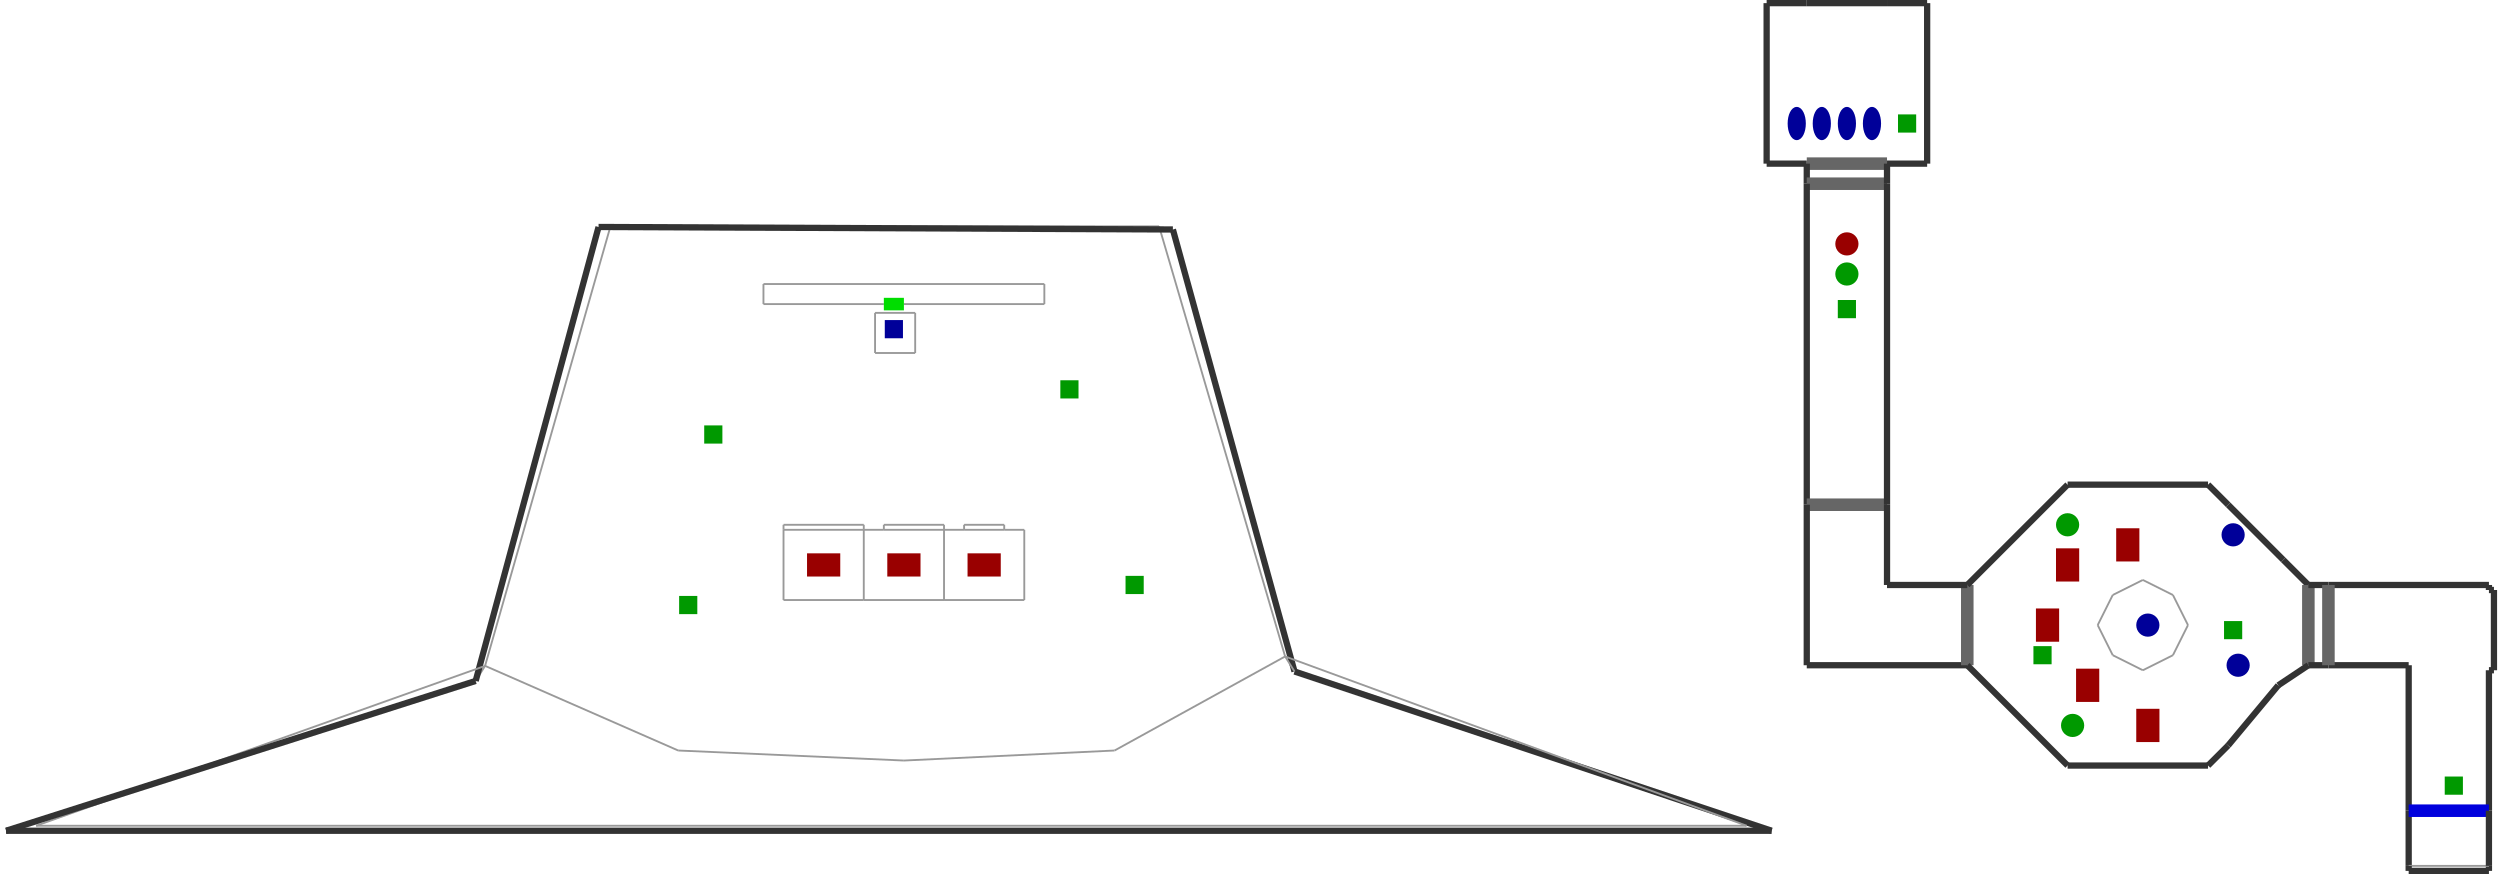 <?xml version="1.0" encoding="utf-8" ?>
<svg baseProfile="tiny" height="358" version="1.2" viewBox="0 0 3978 1394" width="1024" xmlns="http://www.w3.org/2000/svg" xmlns:ev="http://www.w3.org/2001/xml-events" xmlns:xlink="http://www.w3.org/1999/xlink"><defs /><line stroke="#999" stroke-width="3" x1="1844.0" x2="969.0" y1="361.0" y2="361.0" /><line stroke="#999" stroke-width="3" x1="2045.0" x2="1844.0" y1="1047.0" y2="361.0" /><line stroke="#999" stroke-width="3" x1="2045.0" x2="1773.0" y1="1047.0" y2="1197.0" /><line stroke="#999" stroke-width="3" x1="969.0" x2="769.0" y1="361.0" y2="1062.0" /><line stroke="#999" stroke-width="3" x1="769.0" x2="754.0" y1="1062.0" y2="1086.0" /><line stroke="#999" stroke-width="3" x1="1213.0" x2="1213.0" y1="485.0" y2="453.0" /><line stroke="#999" stroke-width="3" x1="1661.0" x2="1437.0" y1="485.0" y2="485.0" /><line stroke="#999" stroke-width="3" x1="1661.0" x2="1661.0" y1="453.0" y2="485.0" /><line stroke="#999" stroke-width="3" x1="1213.0" x2="1661.0" y1="453.0" y2="453.0" /><line stroke="#333" stroke-width="10" x1="1866.0" x2="950.0" y1="366.0" y2="362.0" /><line stroke="#333" stroke-width="10" x1="2060.0" x2="1866.0" y1="1071.0" y2="366.0" /><line stroke="#999" stroke-width="3" x1="1437.0" x2="1077.0" y1="1213.0" y2="1197.0" /><line stroke="#333" stroke-width="10" x1="2821.0" x2="2060.0" y1="1325.0" y2="1071.0" /><line stroke="#333" stroke-width="10" x1="950.0" x2="754.0" y1="362.0" y2="1086.0" /><line stroke="#333" stroke-width="10" x1="5.0" x2="2821.0" y1="1325.0" y2="1325.0" /><line stroke="#999" stroke-width="3" x1="769.0" x2="53.0" y1="1062.0" y2="1317.0" /><line stroke="#999" stroke-width="3" x1="53.0" x2="2781.0" y1="1317.0" y2="1317.0" /><line stroke="#999" stroke-width="3" x1="2781.0" x2="2045.0" y1="1317.0" y2="1047.0" /><line stroke="#333" stroke-width="10" x1="754.0" x2="5.0" y1="1086.0" y2="1325.0" /><line stroke="#999" stroke-width="3" x1="2045.0" x2="2060.0" y1="1047.0" y2="1071.0" /><line stroke="#333" stroke-width="10" x1="2813.0" x2="2813.0" y1="5.0" y2="261.0" /><line stroke="#333" stroke-width="10" x1="3069.0" x2="3005.0" y1="5.0" y2="5.0" /><line stroke="#333" stroke-width="10" x1="3069.0" x2="3069.0" y1="261.0" y2="5.0" /><line stroke="#333" stroke-width="10" x1="3005.0" x2="3069.0" y1="261.0" y2="261.0" /><line stroke="#333" stroke-width="10" x1="2813.0" x2="2877.0" y1="261.0" y2="261.0" /><line stroke="#666" stroke-width="20" x1="2877.0" x2="3005.0" y1="261.0" y2="261.0" /><line stroke="#333" stroke-width="10" x1="2877.0" x2="2877.0" y1="261.0" y2="293.0" /><line stroke="#666" stroke-width="20" x1="3005.0" x2="2877.0" y1="293.0" y2="293.0" /><line stroke="#333" stroke-width="10" x1="3005.0" x2="3005.0" y1="293.0" y2="261.0" /><line stroke="#333" stroke-width="10" x1="2877.0" x2="2877.0" y1="293.0" y2="805.0" /><line stroke="#666" stroke-width="20" x1="2877.0" x2="3005.0" y1="805.0" y2="805.0" /><line stroke="#333" stroke-width="10" x1="3005.0" x2="3005.0" y1="805.0" y2="293.0" /><line stroke="#333" stroke-width="10" x1="2877.0" x2="2877.0" y1="805.0" y2="1061.0" /><line stroke="#333" stroke-width="10" x1="2877.0" x2="3133.0" y1="1061.0" y2="1061.0" /><line stroke="#666" stroke-width="20" x1="3133.0" x2="3133.0" y1="933.0" y2="1061.0" /><line stroke="#333" stroke-width="10" x1="3133.0" x2="3005.0" y1="933.0" y2="933.0" /><line stroke="#333" stroke-width="10" x1="3005.0" x2="3005.0" y1="933.0" y2="805.0" /><line stroke="#333" stroke-width="10" x1="3293.0" x2="3133.0" y1="773.0" y2="933.0" /><line stroke="#333" stroke-width="10" x1="3517.0" x2="3293.0" y1="773.0" y2="773.0" /><line stroke="#333" stroke-width="10" x1="3677.0" x2="3637.0" y1="933.0" y2="893.0" /><line stroke="#666" stroke-width="20" x1="3677.0" x2="3677.0" y1="1061.0" y2="933.0" /><line stroke="#333" stroke-width="10" x1="3517.0" x2="3549.0" y1="1221.0" y2="1189.0" /><line stroke="#333" stroke-width="10" x1="3293.0" x2="3517.0" y1="1221.0" y2="1221.0" /><line stroke="#333" stroke-width="10" x1="3133.0" x2="3293.0" y1="1061.0" y2="1221.0" /><line stroke="#333" stroke-width="10" x1="3709.0" x2="3677.0" y1="933.0" y2="933.0" /><line stroke="#333" stroke-width="10" x1="3677.0" x2="3709.0" y1="1061.0" y2="1061.0" /><line stroke="#333" stroke-width="10" x1="3837.0" x2="3837.0" y1="1061.0" y2="1293.0" /><line stroke="#333" stroke-width="10" x1="3965.0" x2="3965.0" y1="941.0" y2="933.0" /><line stroke="#333" stroke-width="10" x1="3973.0" x2="3965.0" y1="941.0" y2="941.0" /><line stroke="#333" stroke-width="10" x1="3973.0" x2="3973.0" y1="1069.0" y2="941.0" /><line stroke="#333" stroke-width="10" x1="3965.0" x2="3973.0" y1="1069.0" y2="1069.0" /><line stroke="#333" stroke-width="10" x1="3965.0" x2="3965.0" y1="1293.0" y2="1069.0" /><line stroke="#333" stroke-width="10" x1="3837.0" x2="3837.0" y1="1293.0" y2="1381.0" /><line stroke="#333" stroke-width="10" x1="3837.0" x2="3965.0" y1="1389.0" y2="1389.0" /><line stroke="#00d" stroke-width="20" x1="3837.0" x2="3965.0" y1="1293.0" y2="1293.0" /><line stroke="#333" stroke-width="10" x1="3965.0" x2="3965.0" y1="1389.0" y2="1381.0" /><line stroke="#333" stroke-width="10" x1="3965.0" x2="3709.0" y1="933.0" y2="933.0" /><line stroke="#333" stroke-width="10" x1="3709.0" x2="3837.0" y1="1061.0" y2="1061.0" /><line stroke="#666" stroke-width="20" x1="3709.0" x2="3709.0" y1="933.0" y2="1061.0" /><line stroke="#999" stroke-width="3" x1="1391.0" x2="1455.0" y1="499.0" y2="499.0" /><line stroke="#999" stroke-width="3" x1="1455.0" x2="1455.0" y1="499.0" y2="563.0" /><line stroke="#999" stroke-width="3" x1="1501.0" x2="1405.0" y1="845.0" y2="845.0" /><line stroke="#999" stroke-width="3" x1="1455.0" x2="1391.0" y1="563.0" y2="563.0" /><line stroke="#999" stroke-width="3" x1="1391.0" x2="1391.0" y1="563.0" y2="499.0" /><line stroke="#999" stroke-width="3" x1="1597.0" x2="1533.0" y1="845.0" y2="845.0" /><line stroke="#999" stroke-width="3" x1="1597.0" x2="1597.0" y1="837.0" y2="845.0" /><line stroke="#999" stroke-width="3" x1="1533.0" x2="1597.0" y1="837.0" y2="837.0" /><line stroke="#999" stroke-width="3" x1="1533.0" x2="1533.0" y1="845.0" y2="837.0" /><line stroke="#999" stroke-width="3" x1="1245.0" x2="1245.0" y1="845.0" y2="837.0" /><line stroke="#999" stroke-width="3" x1="1245.0" x2="1373.0" y1="837.0" y2="837.0" /><line stroke="#999" stroke-width="3" x1="1373.0" x2="1373.0" y1="837.0" y2="845.0" /><line stroke="#999" stroke-width="3" x1="1373.0" x2="1245.0" y1="845.0" y2="845.0" /><line stroke="#999" stroke-width="3" x1="1405.0" x2="1405.0" y1="845.0" y2="837.0" /><line stroke="#999" stroke-width="3" x1="1405.0" x2="1501.0" y1="837.0" y2="837.0" /><line stroke="#999" stroke-width="3" x1="1501.0" x2="1501.0" y1="837.0" y2="845.0" /><line stroke="#999" stroke-width="3" x1="3365.0" x2="3413.0" y1="949.0" y2="925.0" /><line stroke="#999" stroke-width="3" x1="3413.0" x2="3461.0" y1="925.0" y2="949.0" /><line stroke="#999" stroke-width="3" x1="3461.0" x2="3485.0" y1="949.0" y2="997.0" /><line stroke="#999" stroke-width="3" x1="3485.0" x2="3461.0" y1="997.0" y2="1045.0" /><line stroke="#999" stroke-width="3" x1="3461.0" x2="3413.0" y1="1045.0" y2="1069.0" /><line stroke="#999" stroke-width="3" x1="3365.0" x2="3341.0" y1="1045.0" y2="997.0" /><line stroke="#999" stroke-width="3" x1="3341.0" x2="3365.0" y1="997.0" y2="949.0" /><line stroke="#999" stroke-width="3" x1="3413.0" x2="3365.0" y1="1069.0" y2="1045.0" /><line stroke="#333" stroke-width="10" x1="2877.0" x2="2813.0" y1="5.0" y2="5.0" /><line stroke="#333" stroke-width="10" x1="3005.0" x2="2877.0" y1="5.0" y2="5.0" /><line stroke="#333" stroke-width="10" x1="3637.0" x2="3549.0" y1="893.0" y2="805.0" /><line stroke="#333" stroke-width="10" x1="3549.0" x2="3517.0" y1="805.0" y2="773.0" /><line stroke="#333" stroke-width="10" x1="3629.0" x2="3677.0" y1="1093.0" y2="1061.0" /><line stroke="#333" stroke-width="10" x1="3549.0" x2="3629.0" y1="1189.0" y2="1093.0" /><line stroke="#999" stroke-width="3" x1="3837.0" x2="3965.0" y1="1381.0" y2="1381.0" /><line stroke="#333" stroke-width="10" x1="3965.0" x2="3965.0" y1="1381.0" y2="1293.0" /><line stroke="#333" stroke-width="10" x1="3837.0" x2="3837.0" y1="1381.0" y2="1389.0" /><line stroke="#999" stroke-width="3" x1="1077.0" x2="769.0" y1="1197.0" y2="1062.0" /><line stroke="#999" stroke-width="3" x1="1773.0" x2="1437.0" y1="1197.0" y2="1213.0" /><line stroke="#999" stroke-width="3" x1="1245.0" x2="1245.0" y1="957.0" y2="845.0" /><line stroke="#999" stroke-width="3" x1="1373.0" x2="1245.0" y1="957.0" y2="957.0" /><line stroke="#999" stroke-width="3" x1="1373.0" x2="1373.0" y1="957.0" y2="845.0" /><line stroke="#999" stroke-width="3" x1="1373.0" x2="1405.0" y1="845.0" y2="845.0" /><line stroke="#999" stroke-width="3" x1="1501.0" x2="1501.0" y1="957.0" y2="845.0" /><line stroke="#999" stroke-width="3" x1="1501.0" x2="1373.0" y1="957.0" y2="957.0" /><line stroke="#999" stroke-width="3" x1="1501.0" x2="1533.0" y1="845.0" y2="845.0" /><line stroke="#999" stroke-width="3" x1="1597.0" x2="1629.0" y1="845.0" y2="845.0" /><line stroke="#999" stroke-width="3" x1="1629.0" x2="1501.0" y1="957.0" y2="957.0" /><line stroke="#999" stroke-width="3" x1="1629.0" x2="1629.0" y1="845.0" y2="957.0" /><line stroke="#999" stroke-width="3" x1="1405.0" x2="1213.0" y1="485.0" y2="485.0" /><line stroke="#0d0" stroke-width="20" x1="1437.0" x2="1405.0" y1="485.0" y2="485.0" /><rect fill="#009" height="24" stroke="#009" stroke-width="5" transform="rotate(90,1421.0,525.0)" width="24" x="1409.0" y="513.0" /><rect fill="#900" height="48" stroke="#900" stroke-width="5" transform="rotate(270,1565.0,901.0)" width="32" x="1549.0" y="877.0" /><rect fill="#900" height="48" stroke="#900" stroke-width="5" transform="rotate(270,1437.0,901.0)" width="32" x="1421.0" y="877.0" /><rect fill="#900" height="48" stroke="#900" stroke-width="5" transform="rotate(270,1309.0,901.0)" width="32" x="1293.0" y="877.0" /><ellipse cx="2941.0" cy="197.0" fill="#009" rx="12" ry="24" stroke="#009" stroke-width="5" /><circle cx="3421.0" cy="997.0" fill="#009" r="16" stroke="#009" stroke-width="5" /><circle cx="2941.0" cy="389.0" fill="#900" r="16" stroke="#900" stroke-width="5" /><circle cx="2941.0" cy="437.0" fill="#090" r="16" stroke="#090" stroke-width="5" /><rect fill="#900" height="48" stroke="#900" stroke-width="5" transform="rotate(180,3261.0,997.0)" width="32" x="3245.0" y="973.0" /><rect fill="#900" height="48" stroke="#900" stroke-width="5" transform="rotate(180,3421.0,1157.0)" width="32" x="3405.0" y="1133.0" /><rect fill="#900" height="48" stroke="#900" stroke-width="5" transform="rotate(180,3389.0,869.0)" width="32" x="3373.0" y="845.0" /><rect fill="#900" height="48" stroke="#900" stroke-width="5" transform="rotate(180,3293.0,901.0)" width="32" x="3277.0" y="877.0" /><rect fill="#900" height="48" stroke="#900" stroke-width="5" transform="rotate(180,3325.0,1093.0)" width="32" x="3309.0" y="1069.0" /><circle cx="3557.0" cy="853.0" fill="#009" r="16" stroke="#009" stroke-width="5" /><circle cx="3565.0" cy="1061.0" fill="#009" r="16" stroke="#009" stroke-width="5" /><circle cx="3293.0" cy="837.0" fill="#090" r="16" stroke="#090" stroke-width="5" /><circle cx="3301.0" cy="1157.0" fill="#090" r="16" stroke="#090" stroke-width="5" /><ellipse cx="2981.0" cy="197.0" fill="#009" rx="12" ry="24" stroke="#009" stroke-width="5" /><ellipse cx="2901.0" cy="197.0" fill="#009" rx="12" ry="24" stroke="#009" stroke-width="5" /><ellipse cx="2861.0" cy="197.0" fill="#009" rx="12" ry="24" stroke="#009" stroke-width="5" /><rect fill="#090" height="24" stroke="#090" stroke-width="5" transform="rotate(270,3037.0,197.0)" width="24" x="3025.0" y="185.0" /><rect fill="#090" height="24" stroke="#090" stroke-width="5" transform="rotate(270,2941.0,493.0)" width="24" x="2929.0" y="481.0" /><rect fill="#090" height="24" stroke="#090" stroke-width="5" transform="rotate(270,3557.0,1005.0)" width="24" x="3545.0" y="993.0" /><rect fill="#090" height="24" stroke="#090" stroke-width="5" transform="rotate(270,3253.0,1045.0)" width="24" x="3241.0" y="1033.0" /><rect fill="#090" height="24" stroke="#090" stroke-width="5" transform="rotate(270,3909.0,1253.0)" width="24" x="3897.0" y="1241.0" /><rect fill="#090" height="24" stroke="#090" stroke-width="5" transform="rotate(270,1805.0,933.0)" width="24" x="1793.0" y="921.0" /><rect fill="#090" height="24" stroke="#090" stroke-width="5" transform="rotate(270,1701.0,621.0)" width="24" x="1689.0" y="609.0" /><rect fill="#090" height="24" stroke="#090" stroke-width="5" transform="rotate(270,1133.0,693.0)" width="24" x="1121.0" y="681.0" /><rect fill="#090" height="24" stroke="#090" stroke-width="5" transform="rotate(270,1093.0,965.0)" width="24" x="1081.0" y="953.0" /></svg>